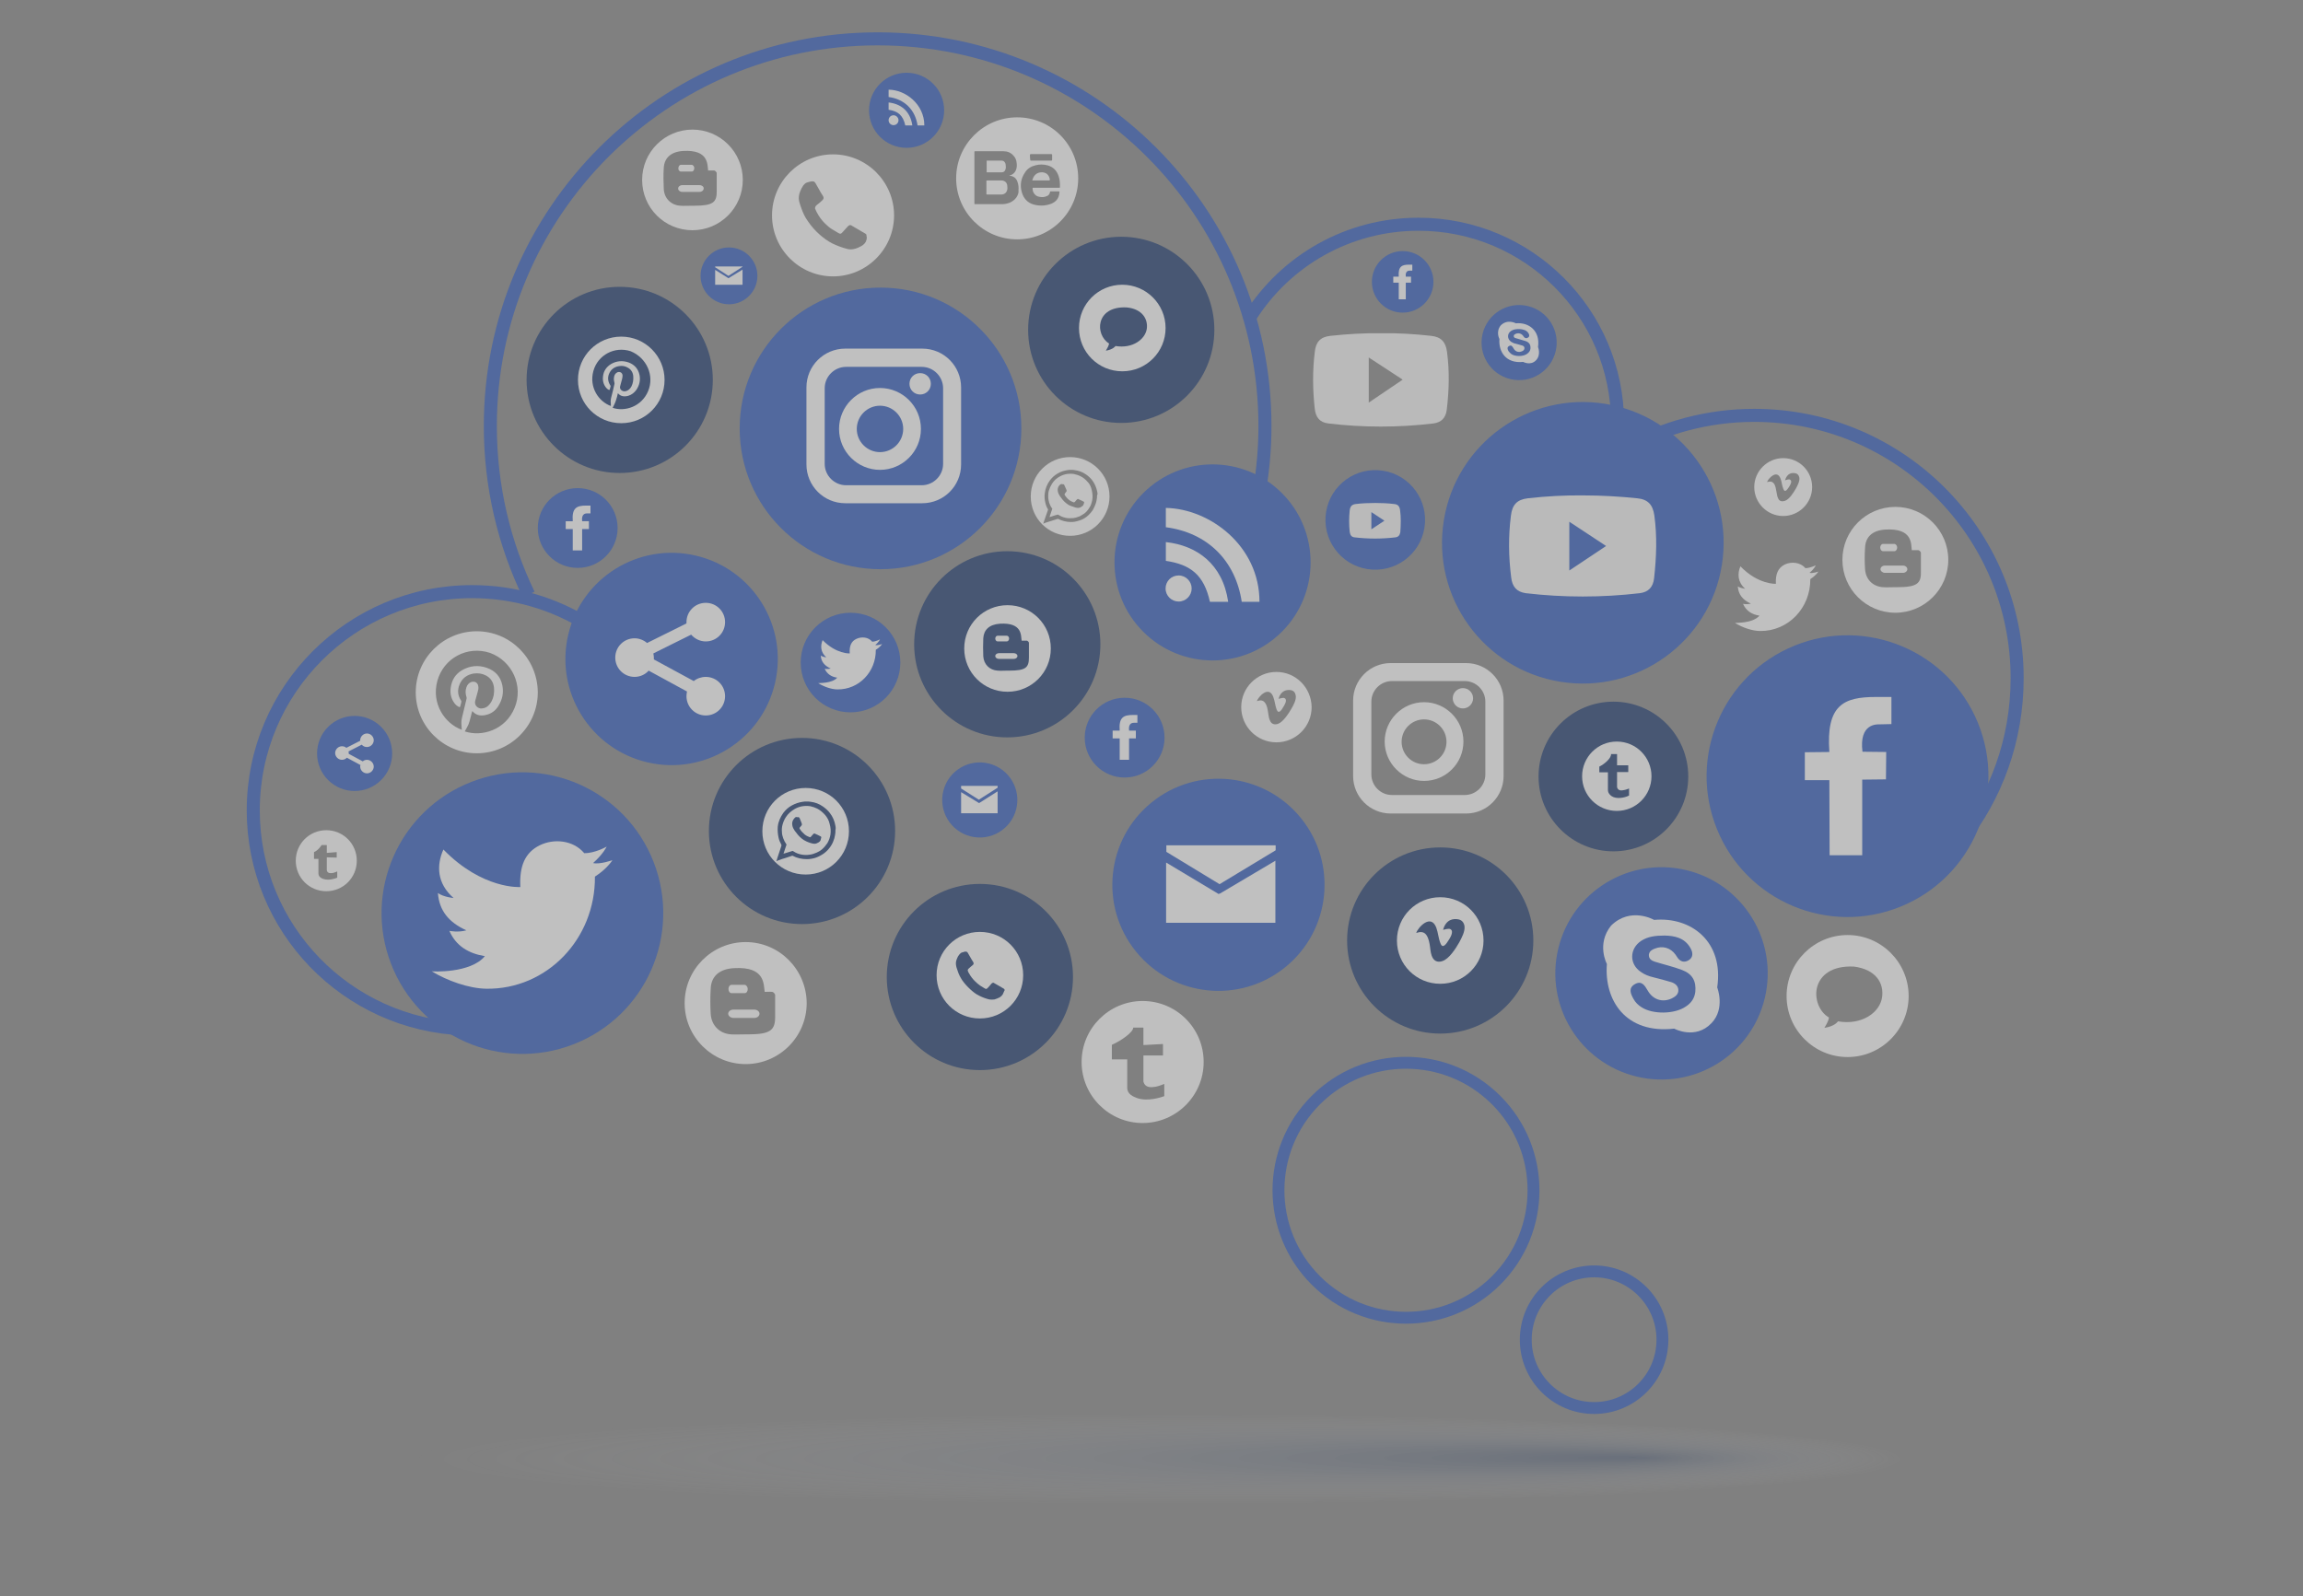 <?xml version="1.0" encoding="utf-8"?>
<!-- Generator: Adobe Illustrator 23.0.0, SVG Export Plug-In . SVG Version: 6.00 Build 0)  -->
<svg version="1.1" id="a90b5256-b423-42d1-825d-5fdc0dc55c5f"
	 xmlns="http://www.w3.org/2000/svg" xmlns:xlink="http://www.w3.org/1999/xlink" x="0px" y="0px" viewBox="0 0 883 612.1"
	 style="enable-background:new 0 0 883 612.1;" xml:space="preserve">
<rect x="0" y="0" width="883" height="612.1" fill="#808080" stroke="none"/>
<style type="text/css">
	.st0{opacity:0.5;}
	.st1{fill:#2352BB;}
	.st2{fill:#FFFFFF;}
	.st3{fill:#F3F4F4;}
	.st4{fill:#FEFEFE;}
	.st5{fill:#FDFEFE;}
	.st6{fill:#0F2E66;}
	.st7{fill-rule:evenodd;clip-rule:evenodd;fill:#FFFFFF;}
	.st8{fill:none;stroke:#2352BB;stroke-width:5;stroke-miterlimit:10;}
	.st9{fill:none;stroke:#2352BB;stroke-width:4.553;stroke-linecap:round;stroke-linejoin:round;stroke-miterlimit:10;}
	.st10{opacity:0.5;fill:url(#SVGID_1_);}
</style>
<g class="st0">
	<g>
		
			<ellipse transform="matrix(0.932 -0.362 0.362 0.932 -113.133 96.092)" class="st1" cx="200.2" cy="350.4" rx="54" ry="54"/>
		<path class="st2" d="M185.9,366.7c-6.2-1-11.1-3.9-13.6-9.7c0,0,3.3,0.7,6.5-0.2c-6.8-3.1-10.4-7.6-10.9-14.3c2.3,1.6,6,1.9,6,1.9
			c-6.4-5.6-6.6-12.5-3.9-18.6c15,15.4,29.5,14.4,29.5,14.4c-0.4-8.1,1.8-13.2,7.4-16c5.5-2.7,12.9-2,17.1,3c4,0.1,8.6-2.5,8.6-2.5
			s-1.2,2.7-5.2,6.3c2.6,0.6,7.4-1.1,7.4-1.1s-2,3.3-6.7,6.3c0.2,24-18.5,43.3-41.6,43c-6.8-0.1-15.1-3.1-21-6.7
			C165.6,372.6,180.4,373.4,185.9,366.7z"/>
	</g>
	<g>
		<path class="st2" d="M674.6,236.1c-2.9-0.4-5.1-1.8-6.3-4.5c0,0,1.5,0.3,3-0.1c-3.1-1.4-4.8-3.5-5-6.6c1.1,0.7,2.8,0.9,2.8,0.9
			c-2.9-2.6-3-5.8-1.8-8.6c6.9,7.1,13.6,6.7,13.6,6.7c-0.2-3.7,0.8-6.1,3.4-7.4c2.5-1.2,6-0.9,7.9,1.4c1.8,0,4-1.1,4-1.1
			s-0.5,1.3-2.4,2.9c1.2,0.3,3.4-0.5,3.4-0.5s-0.9,1.5-3.1,2.9c0.1,11.1-8.5,20-19.2,19.9c-3.1,0-7-1.4-9.7-3.1
			C665.2,238.8,672,239.2,674.6,236.1z"/>
	</g>
	<g>
		<circle class="st1" cx="337.6" cy="164.3" r="54"/>
		<g>
			<path class="st2" d="M368.5,178.1c0,8.3-6.7,14.9-14.9,14.9h-29.5c-8.3,0-14.9-6.7-14.9-14.9v-29.5c0-8.3,6.7-14.9,14.9-14.9
				h29.5c8.3,0,14.9,6.7,14.9,14.9V178.1z M361.6,148.9c0-4.5-3.7-8.2-8.2-8.2h-29c-4.5,0-8.2,3.7-8.2,8.2v29c0,4.5,3.7,8.2,8.2,8.2
				h29c4.5,0,8.2-3.7,8.2-8.2V148.9z"/>
			<path class="st2" d="M356.9,147.2c0,2.3-1.8,4.1-4.1,4.1s-4.1-1.8-4.1-4.1c0-2.3,1.8-4.1,4.1-4.1S356.9,144.9,356.9,147.2z"/>
			<path class="st2" d="M337.4,180.2c-8.6,0-15.7-7-15.7-15.7c0-8.6,7-15.7,15.7-15.7c8.6,0,15.7,7,15.7,15.7
				C353.1,173.2,346,180.2,337.4,180.2z M337.4,155.6c-4.9,0-8.9,4-8.9,8.9c0,4.9,4,8.9,8.9,8.9c4.9,0,8.9-4,8.9-8.9
				C346.3,159.6,342.3,155.6,337.4,155.6z"/>
		</g>
	</g>
	<g>
		<g>
			<path class="st2" d="M576.5,297.6c0,7.9-6.4,14.4-14.4,14.4h-28.9c-7.9,0-14.4-6.4-14.4-14.4v-28.9c0-7.9,6.4-14.4,14.4-14.4
				h28.9c7.9,0,14.4,6.4,14.4,14.4V297.6z M569.5,269.1c0-4.3-3.5-7.9-7.9-7.9h-27.9c-4.3,0-7.9,3.5-7.9,7.9v27.9
				c0,4.3,3.5,7.9,7.9,7.9h27.9c4.3,0,7.9-3.5,7.9-7.9V269.1z"/>
			<path class="st2" d="M564.8,267.8c0,2.2-1.8,3.9-3.9,3.9c-2.2,0-3.9-1.8-3.9-3.9c0-2.2,1.8-3.9,3.9-3.9
				C563,263.9,564.8,265.6,564.8,267.8z"/>
			<path class="st2" d="M546,299.5c-8.3,0-15.1-6.8-15.1-15.1c0-8.3,6.8-15.1,15.1-15.1c8.3,0,15.1,6.8,15.1,15.1
				C561.1,292.8,554.3,299.5,546,299.5z M546,275.9c-4.7,0-8.6,3.8-8.6,8.6c0,4.7,3.8,8.6,8.6,8.6c4.7,0,8.6-3.8,8.6-8.6
				C554.6,279.7,550.7,275.9,546,275.9z"/>
		</g>
	</g>
	<g>
		
			<ellipse transform="matrix(0.159 -0.987 0.987 0.159 305.199 774.028)" class="st1" cx="606.8" cy="207.9" rx="54" ry="54"/>
		<path class="st3" d="M634.3,197.7c-0.6-4.2-2.5-6.2-6.6-6.6c-6.8-0.7-13.6-1.1-20.5-1.1c-7.1-0.1-14.3,0.3-21.4,1.1
			c-4.2,0.5-6,2.5-6.5,6.7c-1,7.9-0.9,15.7,0.1,23.6c0.4,3.6,2.1,5.6,5.6,6.1c14.5,1.7,29.1,1.7,43.7,0c3.3-0.4,5.1-2.3,5.5-5.7
			C635.1,213.7,635.4,205.7,634.3,197.7z M601.7,218.8l0-18.7l14.1,9.3L601.7,218.8z"/>
	</g>
	<g>
		<path class="st3" d="M554.8,134.9c-0.5-3.8-2.3-5.7-6.1-6.1c-6.3-0.7-12.6-1.1-18.9-1c-6.6-0.1-13.2,0.3-19.7,1
			c-3.8,0.4-5.6,2.3-6,6.2c-0.9,7.3-0.8,14.5,0,21.8c0.4,3.3,1.9,5.2,5.2,5.6c13.4,1.6,26.8,1.6,40.3,0c3-0.4,4.7-2.1,5.1-5.2
			C555.6,149.7,555.8,142.4,554.8,134.9z M524.8,154.4l0-17.3l13,8.5L524.8,154.4z"/>
	</g>
	<g>
		
			<ellipse transform="matrix(0.927 -0.376 0.376 0.927 -60.06 287.763)" class="st1" cx="708.1" cy="297.9" rx="54" ry="54"/>
		<path class="st2" d="M701.4,299.2l-9.4,0l0-10.7l9.4-0.1c-1.3-18,5.4-21.1,17.8-21.1l6,0v10.4l-4.5,0.1c-0.9,0-8-0.5-6.6,10.5
			l9.1,0.1l-0.1,10.5L714,299l0,29h-12.5L701.4,299.2z"/>
	</g>
	<g>
		<g>
			
				<ellipse transform="matrix(0.707 -0.707 0.707 0.707 -16.348 391.952)" class="st1" cx="465" cy="215.7" rx="37.6" ry="37.6"/>
		</g>
		<g>
			<path class="st4" d="M482.9,230.8h-6.8c-2.4-15.8-13.1-26.5-29.1-28.6v-7.4C463.8,195.1,482.9,209.3,482.9,230.8z"/>
			<path class="st5" d="M463.9,230.8c-2.3-10.4-7.5-14.3-16.9-15.7v-7.2c11.9,1.3,21.8,8.4,23.9,22.9H463.9z"/>
			<path class="st5" d="M456.9,225.7c0,2.7-2.2,5-5,5c-2.7,0-5-2.2-5-5s2.2-5,5-5C454.7,220.7,456.9,223,456.9,225.7z"/>
		</g>
	</g>
	<g>
		<g>
			<g>
				
					<ellipse transform="matrix(0.776 -0.63 0.63 0.776 -109.23 370.58)" class="st1" cx="467.4" cy="339.2" rx="40.7" ry="40.7"/>
			</g>
		</g>
		<g>
			<g>
				<polygon class="st2" points="489.1,326.1 489.1,324.2 447.2,324.2 447.2,326.7 467.6,339.1 				"/>
				<path class="st2" d="M467.9,342.6c-0.3,0.2-0.5,0.2-0.8,0.2c-0.3,0,0-0.1-0.3-0.2l-19.7-11.8v23.1h41.9v-23.8L467.9,342.6z"/>
			</g>
		</g>
	</g>
	<g>
		<g>
			<g>
				
					<ellipse transform="matrix(0.232 -0.973 0.973 0.232 125.85 906.452)" class="st1" cx="637" cy="373.5" rx="40.7" ry="40.7"/>
			</g>
		</g>
		<path class="st5" d="M658.4,378.7c2.6-17.5-9.9-27.2-24.2-25.9c0,0-9-5.2-16.5,2.2c-5.7,7.1-1.6,14.7-1.6,14.7
			c-1.1,13.9,7.2,26.9,25.8,24.8c0,0,8.1,4.4,14.3-2.1C661.6,386.8,658.4,378.7,658.4,378.7z M650,380.4c-0.3,2.5-1.6,4.3-3.6,5.6
			c-4.3,3-12.7,3.1-17,0.3c-1.3-0.8-2.4-1.9-3.1-3.2c-1.1-2-2.1-4.2,0.6-5.7c2.5-1.4,3.7,0.5,4.8,2.4c2,3.6,5.7,4.8,9.3,3.1
			c1.4-0.7,2.6-1.6,2.5-3.3c-0.1-1.5-1.2-2.4-2.6-2.9c-2.3-0.7-4.6-1.3-7-1.9c-1.7-0.4-3.3-1-4.7-2c-4.6-3-4.5-9,0.1-12
			c2.5-1.6,5.3-2,9-2c3.5,0.1,7.6,0.7,9.9,4.9c0.9,1.6,1.1,3.5-0.8,4.6c-1.7,1-3.3,0.5-4.4-1.3c-0.2-0.3-0.4-0.6-0.6-0.9
			c-1.9-2.6-4.9-3.5-7.9-2.3c-1.1,0.4-2.1,1-2.3,2.3c-0.1,1.6,1,2.3,2.2,2.7c3.5,1.1,7.1,1.9,10.5,3.2
			C648.9,373.5,650.4,376.3,650,380.4z"/>
	</g>
	<g>
		<g>
			<g>
				<g>
					
						<ellipse transform="matrix(0.228 -0.974 0.974 0.228 -47.291 445.723)" class="st1" cx="257.3" cy="252.7" rx="40.7" ry="40.7"/>
				</g>
			</g>
		</g>
		<path class="st2" d="M270.6,259.6c-1.7,0-3.4,0.6-4.6,1.6l-15.3-8.3c0-0.2,0-0.5,0-0.7c0-0.5-0.1-1.1-0.2-1.6l14.5-7.2
			c1.4,1.6,3.4,2.6,5.6,2.6c4.1,0,7.4-3.3,7.4-7.4c0-4.1-3.3-7.4-7.4-7.4c-4.1,0-7.4,3.3-7.4,7.4c0,0.2,0,0.3,0,0.5l-15.1,7.5
			c-1.3-1.1-3-1.8-4.8-1.8c-4.1,0-7.4,3.3-7.4,7.4c0,4.1,3.3,7.4,7.4,7.4c2.1,0,4.1-0.9,5.4-2.4l14.7,8c-0.1,0.6-0.2,1.2-0.2,1.8
			c0,4.1,3.3,7.4,7.4,7.4c4.1,0,7.4-3.3,7.4-7.4C278,262.9,274.7,259.6,270.6,259.6z"/>
	</g>
	<g>
		<circle class="st1" cx="326.1" cy="254.1" r="19.1"/>
		<path class="st2" d="M321,259.9c-2.2-0.3-3.9-1.4-4.8-3.4c0,0,1.2,0.2,2.3-0.1c-2.4-1.1-3.7-2.7-3.8-5c0.8,0.6,2.1,0.7,2.1,0.7
			c-2.2-2-2.3-4.4-1.4-6.6c5.3,5.4,10.4,5.1,10.4,5.1c-0.2-2.9,0.6-4.7,2.6-5.6c1.9-0.9,4.6-0.7,6,1.1c1.4,0,3-0.9,3-0.9
			s-0.4,1-1.8,2.2c0.9,0.2,2.6-0.4,2.6-0.4s-0.7,1.2-2.4,2.2c0.1,8.5-6.5,15.3-14.7,15.2c-2.4,0-5.3-1.1-7.4-2.4
			C313.8,261.9,319,262.2,321,259.9z"/>
	</g>
	<g>
		
			<ellipse transform="matrix(0.16 -0.987 0.987 0.16 246.35 687.768)" class="st1" cx="527.1" cy="199.2" rx="19.1" ry="19.1"/>
		<path class="st3" d="M536.8,195.6c-0.2-1.5-0.9-2.2-2.3-2.3c-2.4-0.3-4.8-0.4-7.2-0.4c-2.5,0-5,0.1-7.5,0.4
			c-1.5,0.2-2.1,0.9-2.3,2.4c-0.3,2.8-0.3,5.6,0,8.3c0.2,1.3,0.7,2,2,2.1c5.1,0.6,10.3,0.6,15.4,0c1.2-0.1,1.8-0.8,2-2
			C537.1,201.2,537.2,198.4,536.8,195.6z M525.8,203v-6.6l5,3.3L525.8,203z"/>
	</g>
	<g>
		<circle class="st1" cx="431.2" cy="282.9" r="15.3"/>
		<path class="st2" d="M429.3,283.2l-2.7,0l0-3l2.7,0c-0.4-5.1,1.5-6,5.1-6l1.7,0v3l-1.3,0c-0.3,0-2.3-0.1-1.9,3l2.6,0l0,3l-2.6,0
			l0,8.2h-3.6L429.3,283.2z"/>
	</g>
	<g>
		<circle class="st1" cx="537.8" cy="108.1" r="11.8"/>
		<path class="st2" d="M536.3,108.4l-2.1,0l0-2.3l2.1,0c-0.3-3.9,1.2-4.6,3.9-4.6l1.3,0v2.3l-1,0c-0.2,0-1.8-0.1-1.5,2.3l2,0l0,2.3
			l-2,0l0,6.4h-2.7L536.3,108.4z"/>
	</g>
	<g>
		<circle class="st1" cx="221.5" cy="202.5" r="15.3"/>
		<path class="st2" d="M219.6,202.9l-2.7,0l0-3l2.7,0c-0.4-5.1,1.5-6,5.1-6l1.7,0v3l-1.3,0c-0.3,0-2.3-0.1-1.9,3l2.6,0l0,3l-2.6,0
			l0,8.2h-3.6L219.6,202.9z"/>
	</g>
	<g>
		<g>
			<circle class="st1" cx="347.6" cy="42.3" r="14.4"/>
		</g>
		<g>
			<path class="st4" d="M354.4,48.1h-2.6c-0.9-6-5-10.1-11.1-10.9v-2.8C347.1,34.4,354.4,39.9,354.4,48.1z"/>
			<path class="st5" d="M347.1,48.1c-0.9-4-2.9-5.5-6.4-6v-2.8c4.6,0.5,8.3,3.2,9.1,8.8H347.1z"/>
			<path class="st5" d="M344.5,46.1c0,1-0.8,1.9-1.9,1.9c-1,0-1.9-0.8-1.9-1.9c0-1,0.8-1.9,1.9-1.9
				C343.6,44.2,344.5,45.1,344.5,46.1z"/>
		</g>
	</g>
	<g>
		<g>
			<g>
				
					<ellipse transform="matrix(0.247 -0.969 0.969 0.247 -14.402 594.978)" class="st1" cx="375.6" cy="306.8" rx="14.4" ry="14.4"/>
			</g>
		</g>
		<g>
			<g>
				<polygon class="st2" points="382.5,302.1 382.5,301.4 368.5,301.4 368.5,302.4 375.3,306.7 				"/>
				<path class="st2" d="M375.4,308C375.3,308,375.5,308.1,375.4,308C375.2,308.1,375.5,308,375.4,308l-6.9-4.2v8.1h14v-8.4
					L375.4,308z"/>
			</g>
		</g>
	</g>
	<g>
		<g>
			<g>
				<path class="st1" d="M290.4,105.8c0,6-4.9,10.9-10.9,10.9c-6,0-10.9-4.9-10.9-10.9c0-6,4.9-10.9,10.9-10.9
					C285.5,94.9,290.4,99.8,290.4,105.8z"/>
			</g>
		</g>
		<g>
			<g>
				<polygon class="st2" points="284.7,102.3 284.7,102.2 274.2,102.2 274.2,102.5 279.3,105.8 				"/>
				<path class="st2" d="M279.3,106.7C279.3,106.8,279.4,106.8,279.3,106.7C279.2,106.8,279.4,106.8,279.3,106.7l-5.1-3.2v5.7h10.5
					v-5.8L279.3,106.7z"/>
			</g>
		</g>
	</g>
	<g>
		<g>
			<g>
				
					<ellipse transform="matrix(0.231 -0.973 0.973 0.231 320.21 667.534)" class="st1" cx="582.2" cy="131.3" rx="14.4" ry="14.4"/>
			</g>
		</g>
		<path class="st5" d="M589.7,133.1c0.9-6.2-3.5-9.6-8.5-9.1c0,0-3.2-1.8-5.8,0.8c-2,2.5-0.5,5.2-0.5,5.2c-0.4,4.9,2.5,9.5,9.1,8.8
			c0,0,2.9,1.6,5-0.7C590.9,136,589.7,133.1,589.7,133.1z M586.8,133.7c-0.1,0.9-0.6,1.5-1.3,2c-1.5,1.1-4.5,1.1-6,0.1
			c-0.4-0.3-0.8-0.7-1.1-1.1c-0.4-0.7-0.7-1.5,0.2-2c0.9-0.5,1.3,0.2,1.7,0.9c0.7,1.3,2,1.7,3.3,1.1c0.5-0.2,0.9-0.6,0.9-1.2
			c0-0.5-0.4-0.9-0.9-1c-0.8-0.2-1.6-0.5-2.5-0.7c-0.6-0.1-1.2-0.4-1.7-0.7c-1.6-1.1-1.6-3.2,0-4.2c0.9-0.6,1.9-0.7,3.2-0.7
			c1.2,0.1,2.7,0.3,3.5,1.7c0.3,0.6,0.4,1.2-0.3,1.6c-0.6,0.4-1.2,0.2-1.6-0.4c-0.1-0.1-0.1-0.2-0.2-0.3c-0.7-0.9-1.7-1.2-2.8-0.8
			c-0.4,0.2-0.8,0.4-0.8,0.8c-0.1,0.6,0.4,0.8,0.8,0.9c1.2,0.4,2.5,0.7,3.7,1.1C586.4,131.3,586.9,132.3,586.8,133.7z"/>
	</g>
	<g>
		<g>
			<g>
				<g>
					
						<ellipse transform="matrix(0.707 -0.707 0.707 0.707 -164.507 180.793)" class="st1" cx="136" cy="289" rx="14.4" ry="14.4"/>
				</g>
			</g>
		</g>
		<path class="st2" d="M140.7,291.4c-0.6,0-1.2,0.2-1.6,0.6l-5.4-2.9c0-0.1,0-0.2,0-0.3c0-0.2,0-0.4-0.1-0.6l5.1-2.6
			c0.5,0.6,1.2,0.9,2,0.9c1.4,0,2.6-1.2,2.6-2.6c0-1.4-1.2-2.6-2.6-2.6c-1.4,0-2.6,1.2-2.6,2.6c0,0.1,0,0.1,0,0.2l-5.3,2.7
			c-0.5-0.4-1-0.6-1.7-0.6c-1.4,0-2.6,1.2-2.6,2.6s1.2,2.6,2.6,2.6c0.8,0,1.4-0.3,1.9-0.8l5.2,2.8c-0.1,0.2-0.1,0.4-0.1,0.6
			c0,1.4,1.2,2.6,2.6,2.6c1.4,0,2.6-1.2,2.6-2.6C143.3,292.6,142.1,291.4,140.7,291.4z"/>
	</g>
	<g>
		<circle class="st6" cx="375.7" cy="374.7" r="35.7"/>
		<path class="st7" d="M375.7,357.4c-9.2,0-16.6,7.4-16.6,16.6c0,9.2,7.4,16.6,16.6,16.6c9.2,0,16.6-7.4,16.6-16.6
			C392.3,364.8,384.9,357.4,375.7,357.4z M384.5,381.3c-0.3,0.5-0.7,0.9-1.2,1.2c-0.6,0.3-1.3,0.6-2,0.8c-0.7,0.1-1.3,0.1-2,0
			c-1.3-0.3-2.6-0.8-3.8-1.4c-1.3-0.6-2.4-1.5-3.4-2.4c-1.2-1.1-2.3-2.3-3.2-3.6c-0.7-1.1-1.3-2.2-1.7-3.5c-0.2-0.7-0.5-1.3-0.6-2
			c-0.2-0.9-0.1-1.8,0.3-2.7c0.2-0.6,0.5-1.1,0.9-1.6c0.3-0.3,0.6-0.7,1-0.8c0.5-0.1,1-0.3,1.4-0.4c0,0,0,0,0,0.1
			c0.4-0.1,0.7,0.1,0.9,0.5c0.5,0.9,1,1.8,1.5,2.6c0.2,0.3,0.3,0.5,0.5,0.8c0.3,0.5,0.3,0.8-0.1,1.2c-0.5,0.4-1,0.8-1.4,1.2
			c-0.2,0.2-0.4,0.3-0.5,0.6c-0.1,0.1-0.1,0.4,0,0.5c0.1,0.4,0.3,0.7,0.5,1c0.6,1.1,1.3,2,2.2,2.9c0.6,0.6,1.3,1.2,2,1.7
			c0.6,0.4,1.2,0.7,1.8,1.1c0.5,0.3,0.7,0.2,1.1-0.2c0.5-0.5,0.9-1,1.4-1.6c0.1-0.1,0.2-0.2,0.2-0.2c0.3-0.2,0.5-0.3,0.8-0.1
			c0.7,0.4,1.4,0.8,2.1,1.2c0.6,0.3,1.1,0.7,1.7,1c0.2,0.1,0.3,0.3,0.3,0.6C385,380,384.8,380.7,384.5,381.3z"/>
	</g>
	<g>
		<circle class="st6" cx="307.5" cy="318.7" r="35.7"/>
		<g>
			<path class="st2" d="M316.4,312.6c-0.9-1-1.9-1.9-3.1-2.5c-0.8-0.4-1.7-0.7-2.6-0.9c-2.1-0.3-4.1,0-5.9,1
				c-1.4,0.8-2.6,1.8-3.5,3.2c-0.6,0.9-1,1.9-1.3,3c-0.2,0.8-0.3,1.7-0.2,2.6c0,0.9,0.2,1.7,0.5,2.5c0.3,0.8,0.7,1.6,1.2,2.3
				c0.1,0.1,0.1,0.2,0,0.3c-0.3,0.9-0.6,1.8-0.9,2.7c-0.1,0.2-0.1,0.4-0.2,0.6c0.2-0.1,0.3-0.1,0.4-0.1c1-0.3,1.9-0.6,2.9-0.9
				c0.2-0.1,0.4,0,0.5,0.1c0.9,0.6,1.9,1,2.9,1.2c1,0.2,2.1,0.3,3.2,0.1c1-0.1,1.9-0.4,2.8-0.8c0.7-0.3,1.4-0.7,2-1.2
				c0.8-0.7,1.5-1.5,2.1-2.4c0.6-1,1-2.1,1.2-3.3c0.2-1.4,0.1-2.7-0.3-4.1C317.8,314.6,317.2,313.6,316.4,312.6z M314.6,322.3
				c-0.2,0.4-0.5,0.6-0.8,0.8c-0.5,0.3-1,0.5-1.5,0.5c-0.4,0-0.8-0.1-1.2-0.2c-0.7-0.2-1.3-0.4-1.9-0.7c-0.7-0.3-1.3-0.7-1.8-1.1
				c-1.1-0.9-1.9-1.9-2.7-3c-0.4-0.6-0.8-1.3-0.9-2c-0.2-1,0-1.9,0.7-2.7c0.1-0.1,0.3-0.3,0.4-0.4c0.2-0.2,0.5-0.2,0.8-0.1
				c0.1,0,0.1,0,0.2,0c0.4-0.1,0.5,0.1,0.7,0.4c0.3,0.7,0.5,1.3,0.8,2c0.1,0.3,0.1,0.5-0.1,0.8c-0.2,0.2-0.4,0.5-0.6,0.7
				c-0.2,0.2-0.2,0.3-0.1,0.5c0.5,0.9,1.2,1.6,2,2.3c0.5,0.4,1.1,0.7,1.7,0.9c0.3,0.2,0.5,0.1,0.7-0.2c0.3-0.3,0.5-0.6,0.8-0.9
				c0.2-0.2,0.3-0.3,0.6-0.2c0.8,0.3,1.5,0.7,2.3,1.1c0.1,0.1,0.2,0.2,0.2,0.3C314.8,321.6,314.7,322,314.6,322.3z"/>
			<path class="st2" d="M308.9,302.2c-9.2,0-16.6,7.4-16.6,16.6c0,9.2,7.4,16.6,16.6,16.6c9.2,0,16.6-7.4,16.6-16.6
				C325.5,309.6,318.1,302.2,308.9,302.2z M320.3,319.1c0,0.1,0,0.1,0,0.2c-0.1,0.7-0.2,1.5-0.4,2.2c-0.3,1-0.7,2-1.3,2.9
				c-0.7,1.1-1.6,2.1-2.7,2.9c-1,0.7-2.1,1.3-3.3,1.7c-1,0.3-2.1,0.5-3.2,0.5c-2,0-3.8-0.4-5.5-1.3c-0.1,0-0.2-0.1-0.2,0
				c-0.9,0.3-1.8,0.6-2.7,0.9c-0.7,0.2-1.4,0.4-2.1,0.7c-0.4,0.1-0.8,0.3-1.1,0.4c0,0,0,0-0.1-0.1c0-0.1,0.1-0.2,0.1-0.2
				c0.1-0.3,0.2-0.7,0.3-1c0.5-1.5,1-3,1.5-4.5c0-0.1,0-0.3,0-0.4c-0.5-0.9-0.9-1.8-1.1-2.8c-0.3-1.4-0.4-2.7-0.3-4.1
				c0.2-2,1-3.7,2.1-5.3c0.9-1.2,2-2.2,3.3-2.9c1.3-0.7,2.7-1.2,4.2-1.4c0.3,0,0.5-0.1,0.8-0.1c0.5,0,0.9,0,1.4,0
				c0.3,0,0.5,0.1,0.8,0.1c1.7,0.2,3.3,0.8,4.7,1.8c1,0.7,1.9,1.5,2.6,2.4c1.2,1.5,1.9,3.2,2.2,5c0.1,0.4,0.1,0.7,0.1,1.1
				C320.3,318.2,320.3,318.7,320.3,319.1z"/>
		</g>
	</g>
	<g>
		<circle class="st6" cx="552.2" cy="360.7" r="35.7"/>
		<path class="st2" d="M552.2,344.1c-9.2,0-16.6,7.4-16.6,16.6s7.4,16.6,16.6,16.6c9.2,0,16.6-7.4,16.6-16.6
			S561.4,344.1,552.2,344.1z M559.5,361.4c-1.3,2.3-3.9,6.4-6.5,7.2c-1.4,0.5-2.8,0.2-3.6-1.1c-0.8-1.3-0.9-2.8-1.1-4.3
			c-0.2-1.5-0.5-3.3-1.4-4.6c-1-1.4-2.4-1.3-3.9-0.8c0.6-2,5.6-7.6,7.7-2c0.7,1.9,0.8,4.1,1.6,6c0.9,2.4,2.4-0.1,3.1-1.2
			c0.6-0.9,2.1-3.3,0.8-4.2c-0.8-0.5-2.1,0.1-2.9,0.2c1.1-4,3.9-4.4,5.9-4c1.3,0.3,2,1.1,2.3,2.5
			C561.8,357.2,560.4,359.7,559.5,361.4z"/>
	</g>
	<g>
		<circle class="st6" cx="429.9" cy="126.5" r="35.7"/>
		<path class="st2" d="M430.3,109.2c-9.2,0-16.6,7.4-16.6,16.6s7.4,16.6,16.6,16.6c9.2,0,16.6-7.4,16.6-16.6
			S439.4,109.2,430.3,109.2z M439.7,126.1c-0.6,4-5.4,7.7-12,6.6c0,0-0.8,1.3-3.7,1.8c1.4-2.3,1.2-2.8,1.2-2.8
			c-2.7-1.6-4-5.3-3.2-8.2c0.8-3.2,3.9-5.9,10-5.6C438,118.5,440.2,122.4,439.7,126.1z"/>
	</g>
	<g>
		<circle class="st6" cx="386.2" cy="247.1" r="35.7"/>
		<g>
			<path class="st2" d="M388.7,250.5l-5.7,0c-0.8,0-1.4,0.5-1.4,1.1c0,0.6,0.6,1.1,1.4,1.1l5.7,0c0.8,0,1.4-0.5,1.4-1.1
				C390.1,251,389.5,250.5,388.7,250.5z"/>
			<path class="st2" d="M382.5,246l3.5,0c0.5,0,0.9-0.5,0.9-1.1c0-0.6-0.4-1.1-0.9-1.1l-3.5,0c-0.5,0-0.9,0.5-0.9,1.1
				C381.6,245.5,382,246,382.5,246z"/>
			<path class="st2" d="M386.3,232.1c-9.2,0-16.6,7.4-16.6,16.6c0,9.2,7.4,16.6,16.6,16.6c9.2,0,16.6-7.4,16.6-16.6
				C402.9,239.5,395.5,232.1,386.3,232.1z M386.9,257.2c-0.3,0-0.6,0-0.8,0c-1.2,0-2.4,0.1-3.6,0c-3.1-0.2-5.3-2.4-5.5-5.5
				c-0.1-2.3-0.1-4.6,0-6.9c0.2-3.2,2.2-5.3,6.4-5.6c8.6-0.5,8,4.5,8.3,6.5c0.7,0,1.4,0,2,0c0.2,0,0.9,0.5,0.8,1l0,5.5
				C394.5,256.1,393.2,257.2,386.9,257.2z"/>
		</g>
	</g>
	<g>
		<circle class="st6" cx="237.6" cy="145.7" r="35.7"/>
		<path class="st2" d="M238.2,129.1c-9.2,0-16.6,7.4-16.6,16.6c0,9.2,7.4,16.6,16.6,16.6c9.2,0,16.6-7.4,16.6-16.6
			C254.8,136.6,247.4,129.1,238.2,129.1z M248.5,150c-2.5,6-9,8-13.6,6.4c0.2-0.4,0.4-0.8,0.6-1.2c0.5-1,0.8-2,1.1-3.1
			c0.1-0.4,0.2-0.8,0.3-1.3c1.1,1.3,2.5,1.4,4,1c1.3-0.4,2.3-1.2,3.1-2.3c1.2-1.8,1.6-3.7,1.2-5.7c-0.5-2.4-2-4-4.2-4.8
			c-2.3-0.8-4.6-0.6-6.7,0.6c-1.8,1.1-2.9,2.7-3.1,4.8c-0.2,1.6,0.2,3.1,1.2,4.3c0.3,0.4,0.6,0.6,1,0.8c0.2,0.1,0.3,0.1,0.4-0.2
			c0.1-0.4,0.2-0.8,0.3-1.1c0-0.1,0-0.3-0.1-0.4c-0.9-1.4-1.1-2.9-0.5-4.4c0.7-1.7,2-2.7,3.9-3c1.2-0.2,2.3,0,3.3,0.6
			c1.3,0.7,2,1.9,2.1,3.3c0.1,1.4-0.1,2.7-0.7,3.9c-0.5,0.9-1.1,1.5-2.1,1.8c-0.4,0.1-0.8,0.1-1.1,0c-0.9-0.3-1.4-1.1-1.1-2
			c0.2-0.9,0.5-1.7,0.7-2.6c0.1-0.4,0.2-0.9,0.2-1.4c-0.1-1.4-1.5-1.6-2.2-1.1c-0.7,0.4-1,1.1-1.1,1.9c-0.1,0.7,0,1.4,0.2,2.1
			c0,0.1,0,0.2,0,0.3c-0.4,1.8-0.8,3.6-1.3,5.4c-0.2,0.9-0.2,1.7-0.1,2.6c0,0.2,0,0.4,0,0.5c-4.7-1.7-8.4-7.2-6.7-13.4
			c1.7-6.2,8.2-9.6,14.3-7.6C247.9,137.2,251,144,248.5,150z"/>
	</g>
	<g>
		<circle class="st6" cx="618.6" cy="297.8" r="28.7"/>
		<path class="st5" d="M619.9,284.4c-7.4,0-13.3,6-13.3,13.3c0,7.4,6,13.3,13.3,13.3c7.4,0,13.3-6,13.3-13.3
			C633.2,290.4,627.3,284.4,619.9,284.4z M618.6,305.7c-0.8-0.3-2.1-1.3-2.1-2.7l0-6.8h-3.3V294c1.7-0.8,4.6-3.1,4.5-4.8h2.3
			c0,0,0,3.4,0,4.3l4.3,0l0,2.6l-4.3,0l0,5.8c0.4,1.5,1.8,1.3,2.7,1.1c0.7-0.1,1.9-0.6,1.9-0.6l0,2.7
			C624,305.5,620.9,306.6,618.6,305.7z"/>
	</g>
	<path class="st7" d="M319.4,59.2c-12.9,0-23.4,10.5-23.4,23.4s10.5,23.4,23.4,23.4c12.9,0,23.4-10.5,23.4-23.4
		S332.3,59.2,319.4,59.2z M331.9,92.8c-0.4,0.7-1,1.2-1.7,1.6c-0.9,0.5-1.8,0.9-2.8,1.1c-0.9,0.2-1.9,0.2-2.8-0.1
		c-1.9-0.5-3.7-1.2-5.4-2c-1.8-0.9-3.4-2.1-4.9-3.4c-1.7-1.5-3.2-3.2-4.5-5.1c-1.1-1.5-1.9-3.2-2.5-4.9c-0.3-0.9-0.7-1.9-0.9-2.8
		c-0.3-1.3-0.1-2.6,0.4-3.8c0.3-0.8,0.7-1.6,1.2-2.3c0.4-0.5,0.8-0.9,1.4-1.1c0.7-0.2,1.3-0.4,2-0.5c0,0,0,0.1,0,0.1
		c0.6-0.2,1,0.2,1.3,0.7c0.7,1.2,1.4,2.5,2.1,3.7c0.2,0.4,0.5,0.7,0.7,1.1c0.4,0.7,0.4,1.1-0.2,1.7c-0.6,0.6-1.3,1.2-2,1.7
		c-0.3,0.2-0.5,0.5-0.7,0.8c-0.1,0.2-0.1,0.5-0.1,0.7c0.2,0.5,0.5,1,0.7,1.5c0.8,1.5,1.8,2.9,3,4.1c0.9,0.9,1.8,1.7,2.8,2.3
		c0.8,0.5,1.7,1,2.5,1.5c0.7,0.4,1,0.3,1.5-0.3c0.7-0.7,1.3-1.5,2-2.2c0.1-0.1,0.2-0.2,0.3-0.3c0.4-0.3,0.8-0.4,1.2-0.1
		c1,0.6,1.9,1.1,2.9,1.7c0.8,0.5,1.6,0.9,2.4,1.4c0.3,0.2,0.5,0.4,0.4,0.8C332.5,91.1,332.3,92,331.9,92.8z"/>
	<g>
		<path class="st2" d="M417,184.8c-0.8-0.9-1.7-1.7-2.8-2.2c-0.8-0.4-1.6-0.6-2.4-0.8c-1.9-0.3-3.7,0-5.4,0.9
			c-1.3,0.7-2.3,1.6-3.1,2.9c-0.5,0.8-0.9,1.7-1.2,2.7c-0.2,0.8-0.2,1.5-0.2,2.3c0,0.8,0.2,1.5,0.4,2.3c0.3,0.8,0.6,1.5,1.1,2.1
			c0.1,0.1,0.1,0.2,0,0.3c-0.3,0.8-0.5,1.6-0.8,2.4c-0.1,0.2-0.1,0.4-0.2,0.6c0.2,0,0.3-0.1,0.4-0.1c0.9-0.3,1.8-0.6,2.6-0.8
			c0.2-0.1,0.3,0,0.5,0.1c0.8,0.5,1.7,0.9,2.7,1.1c0.9,0.2,1.9,0.2,2.9,0.1c0.9-0.1,1.7-0.4,2.5-0.7c0.6-0.3,1.2-0.7,1.8-1.1
			c0.8-0.6,1.4-1.4,1.9-2.2c0.6-0.9,0.9-1.9,1.1-3c0.2-1.2,0.1-2.5-0.2-3.7C418.3,186.6,417.8,185.6,417,184.8z M415.4,193.6
			c-0.1,0.3-0.4,0.5-0.7,0.7c-0.4,0.3-0.9,0.5-1.4,0.5c-0.4,0-0.7-0.1-1.1-0.2c-0.6-0.2-1.2-0.4-1.7-0.6c-0.6-0.2-1.2-0.6-1.7-1
			c-1-0.8-1.7-1.7-2.4-2.7c-0.4-0.6-0.7-1.2-0.8-1.8c-0.2-0.9,0-1.7,0.6-2.4c0.1-0.1,0.2-0.2,0.4-0.3c0.2-0.2,0.5-0.2,0.7-0.1
			c0.1,0,0.1,0,0.2,0c0.3,0,0.5,0.1,0.6,0.4c0.3,0.6,0.5,1.2,0.8,1.8c0.1,0.3,0.1,0.5-0.1,0.7c-0.2,0.2-0.3,0.4-0.5,0.7
			c-0.1,0.2-0.2,0.3-0.1,0.5c0.5,0.8,1.1,1.5,1.8,2c0.5,0.4,1,0.6,1.5,0.8c0.3,0.1,0.4,0.1,0.7-0.2c0.2-0.3,0.5-0.6,0.7-0.8
			c0.2-0.2,0.3-0.3,0.5-0.2c0.7,0.3,1.4,0.6,2.1,1c0.1,0.1,0.2,0.2,0.2,0.3C415.6,192.9,415.5,193.3,415.4,193.6z"/>
		<path class="st2" d="M410.3,175.3c-8.3,0-15.1,6.7-15.1,15.1s6.7,15.1,15.1,15.1c8.3,0,15.1-6.7,15.1-15.1
			S418.6,175.3,410.3,175.3z M420.6,190.7c0,0.1,0,0.1,0,0.2c-0.1,0.7-0.2,1.3-0.4,2c-0.3,0.9-0.7,1.8-1.2,2.7
			c-0.7,1-1.5,1.9-2.4,2.6c-0.9,0.7-1.9,1.2-3,1.5c-0.9,0.3-1.9,0.5-2.9,0.5c-1.8,0-3.4-0.4-5-1.2c-0.1,0-0.2,0-0.2,0
			c-0.8,0.3-1.7,0.5-2.5,0.8c-0.6,0.2-1.3,0.4-1.9,0.6c-0.3,0.1-0.7,0.2-1,0.4c0,0,0,0-0.1-0.1c0-0.1,0.1-0.1,0.1-0.2
			c0.1-0.3,0.2-0.6,0.3-0.9c0.5-1.3,0.9-2.7,1.4-4c0-0.1,0-0.2,0-0.3c-0.5-0.8-0.8-1.6-1-2.5c-0.3-1.2-0.4-2.5-0.2-3.7
			c0.2-1.8,0.9-3.4,1.9-4.8c0.8-1.1,1.8-2,3-2.7c1.2-0.7,2.4-1.1,3.8-1.3c0.2,0,0.5-0.1,0.7-0.1c0.4,0,0.9,0,1.3,0
			c0.2,0,0.5,0.1,0.7,0.1c1.6,0.2,3,0.7,4.3,1.6c0.9,0.6,1.7,1.3,2.4,2.2c1,1.3,1.7,2.9,2,4.5c0.1,0.3,0.1,0.7,0.1,1
			C420.6,189.9,420.6,190.3,420.6,190.7z"/>
	</g>
	<g>
		<path class="st7" d="M383.9,69.2c-0.9,0-1.7,0-2.6,0c-0.9,0-1.9,0-2.8,0c-0.3,0-0.3,0-0.3,0.3c0,1.6,0,3.2,0,4.8
			c0,0.3,0,0.3,0.3,0.3c1.7,0,3.4,0,5.1,0c0.2,0,0.4,0,0.6,0c0.9-0.1,1.6-0.6,1.9-1.5c0.2-0.6,0.2-1.2,0.1-1.9
			C386.1,70,385.2,69.2,383.9,69.2z"/>
		<path class="st7" d="M400.9,66.4c-0.8-0.4-1.6-0.4-2.5-0.2c-1.5,0.4-2.3,1.7-2.6,2.9c0,0.2,0.1,0.1,0.2,0.1c1.1,0,2.1,0,3.2,0
			c0,0,0.1,0,0.1,0c1,0,2,0,3,0c0.1,0,0.2,0,0.2-0.2c0-0.1,0-0.3,0-0.4C402.3,67.7,401.8,66.8,400.9,66.4z"/>
		<path class="st7" d="M378.5,66.1c1.8,0,3.7,0,5.5,0c0.8,0,1.3-0.4,1.5-1.1c0.2-0.6,0.2-1.2,0.1-1.7c0-0.3-0.1-0.6-0.2-0.8
			c-0.3-0.6-0.7-0.9-1.4-0.9c-0.9,0-1.8,0-2.7,0v0c-1,0-1.9,0-2.8,0c-0.2,0-0.3,0-0.2,0.2c0,1.4,0,2.7,0,4.1
			C378.2,66.1,378.3,66.1,378.5,66.1z"/>
		<path class="st7" d="M390,45c-12.9,0-23.4,10.5-23.4,23.4c0,12.9,10.5,23.4,23.4,23.4c12.9,0,23.4-10.5,23.4-23.4
			C413.4,55.4,402.9,45,390,45z M394.9,59.4c0-0.2,0.1-0.3,0.3-0.3c2.6,0,5.3,0,7.9,0c0.2,0,0.3,0.1,0.3,0.3c0,0.6,0,1.3,0,1.9
			c0,0.2-0.1,0.3-0.3,0.3c-1.3,0-2.6,0-3.9,0c-1.3,0-2.6,0-3.9,0c-0.2,0-0.3-0.1-0.3-0.3C394.9,60.7,394.9,60,394.9,59.4z M390.1,75
			c-0.6,1.3-1.6,2.1-2.9,2.7c-1,0.4-2,0.6-3,0.6c-3.4,0-6.9,0-10.3,0c-0.3,0-0.3,0-0.3-0.3c0-6.6,0-13.1,0-19.7c0-0.3,0-0.3,0.3-0.3
			c3.6,0,7.2,0,10.8,0c1.5,0,2.8,0.5,3.8,1.6c0.8,0.8,1.2,1.8,1.3,2.9c0.1,0.8,0.1,1.7-0.2,2.5c-0.4,1.2-1.3,2-2.5,2.3
			c0,0-0.1,0-0.1,0.1c1.6,0.1,2.6,0.9,3.1,2.3c0.4,1.1,0.5,2.2,0.4,3.3C390.6,73.6,390.4,74.4,390.1,75z M406.2,72c-1.7,0-3.4,0-5,0
			c-1.7,0-3.3,0-5,0c-0.3,0-0.3-0.1-0.3,0.3c0,0.9,0.3,1.7,1,2.4c0.5,0.5,1.1,0.7,1.7,0.8c1,0.2,1.9,0.1,2.8-0.3
			c0.7-0.3,1.1-0.8,1.2-1.6c0-0.2,0.1-0.2,0.3-0.2c1,0,2.1,0,3.1,0c0.2,0,0.3,0.1,0.2,0.3c-0.1,2.2-1.2,3.7-3.3,4.5
			c-0.8,0.3-1.7,0.5-2.6,0.6c-1.4,0.1-2.8,0-4.1-0.4c-2.3-0.7-3.7-2.3-4.4-4.6c-0.8-2.8-0.4-5.4,1.3-7.8c0.9-1.4,2.3-2.2,3.9-2.6
			c1.5-0.4,3.1-0.4,4.6,0c2.2,0.6,3.6,2,4.3,4.2c0.5,1.4,0.5,2.8,0.5,4.2C406.4,72,406.3,72,406.2,72z"/>
	</g>
	<path class="st2" d="M683.7,175.7c-6.1,0-11.1,5-11.1,11.1c0,6.1,5,11.1,11.1,11.1c6.1,0,11.1-5,11.1-11.1
		C694.8,180.7,689.9,175.7,683.7,175.7z M688.6,187.3c-0.9,1.6-2.6,4.3-4.3,4.8c-0.9,0.3-1.9,0.2-2.4-0.7c-0.5-0.8-0.6-1.9-0.8-2.9
		c-0.2-1-0.3-2.2-1-3.1c-0.7-0.9-1.6-0.8-2.6-0.5c0.4-1.3,3.8-5.1,5.2-1.3c0.5,1.3,0.5,2.7,1.1,4c0.6,1.6,1.6-0.1,2.1-0.8
		c0.4-0.6,1.4-2.2,0.5-2.8c-0.5-0.4-1.4,0.1-2,0.2c0.8-2.7,2.6-3,4-2.7c0.9,0.2,1.3,0.8,1.5,1.7
		C690.1,184.5,689.2,186.2,688.6,187.3z"/>
	<path class="st2" d="M489.4,257.7c-7.4,0-13.5,6-13.5,13.5c0,7.4,6,13.5,13.5,13.5c7.4,0,13.5-6,13.5-13.5
		C502.8,263.7,496.8,257.7,489.4,257.7z M495.2,271.7c-1.1,1.9-3.2,5.2-5.2,5.9c-1.1,0.4-2.3,0.2-2.9-0.9c-0.6-1-0.7-2.3-0.9-3.5
		c-0.2-1.3-0.4-2.7-1.2-3.7c-0.8-1.1-1.9-1-3.1-0.6c0.5-1.6,4.6-6.2,6.3-1.6c0.6,1.6,0.7,3.3,1.3,4.9c0.8,1.9,2-0.1,2.5-1
		c0.5-0.8,1.7-2.7,0.6-3.4c-0.6-0.4-1.7,0.1-2.4,0.2c0.9-3.2,3.2-3.6,4.8-3.3c1,0.2,1.6,0.9,1.8,2
		C497.1,268.3,496,270.3,495.2,271.7z"/>
	<path class="st2" d="M708.4,358.6c-12.9,0-23.4,10.5-23.4,23.4c0,12.9,10.5,23.4,23.4,23.4c12.9,0,23.4-10.5,23.4-23.4
		C731.8,369.1,721.3,358.6,708.4,358.6z M721.6,382.5c-0.8,5.7-7.6,10.8-16.9,9.2c0,0-1.1,1.9-5.2,2.5c2-3.3,1.7-4,1.7-4
		c-3.8-2.2-5.6-7.4-4.5-11.6c1.2-4.5,5.5-8.3,14.1-7.9C719.4,371.8,722.4,377.2,721.6,382.5z"/>
	<g>
		<path class="st2" d="M289.2,387.2l-8,0c-1.1,0-2,0.7-2,1.6c0,0.8,0.9,1.6,2,1.6l8,0c1.1,0,2-0.7,2-1.6
			C291.2,387.9,290.3,387.2,289.2,387.2z"/>
		<path class="st2" d="M280.5,380.9l5,0c0.7,0,1.2-0.7,1.2-1.6c0-0.8-0.6-1.6-1.2-1.6l-5,0c-0.7,0-1.2,0.7-1.2,1.6
			C279.3,380.2,279.8,380.9,280.5,380.9z"/>
		<path class="st2" d="M285.9,361.3c-12.9,0-23.4,10.5-23.4,23.4c0,12.9,10.5,23.4,23.4,23.4c12.9,0,23.4-10.5,23.4-23.4
			C309.2,371.8,298.8,361.3,285.9,361.3z M286.6,396.7c-0.4,0-0.8,0-1.2,0c-1.7,0-3.4,0.1-5.1,0c-4.4-0.3-7.5-3.4-7.8-7.8
			c-0.2-3.2-0.2-6.5,0-9.8c0.2-4.5,3.1-7.5,9-7.8c12.1-0.7,11.2,6.4,11.7,9.1c1,0,1.9-0.1,2.9,0c0.3,0,1.2,0.7,1.1,1.4l0,7.7
			C297.3,395.1,295.6,396.7,286.6,396.7z"/>
	</g>
	<g>
		<path class="st2" d="M268.2,71l-6.6,0c-0.9,0-1.6,0.6-1.6,1.3c0,0.7,0.7,1.3,1.6,1.3l6.6,0c0.9,0,1.6-0.6,1.6-1.3
			C269.9,71.6,269.1,71,268.2,71z"/>
		<path class="st2" d="M261.1,65.8l4.1,0c0.6,0,1-0.6,1-1.3c0-0.7-0.5-1.3-1-1.3l-4.1,0c-0.6,0-1,0.6-1,1.3
			C260,65.2,260.5,65.8,261.1,65.8z"/>
		<path class="st2" d="M265.5,49.7c-10.6,0-19.3,8.6-19.3,19.3s8.6,19.3,19.3,19.3c10.6,0,19.3-8.6,19.3-19.3S276.1,49.7,265.5,49.7
			z M266.1,78.9c-0.3,0-0.6,0-1,0c-1.4,0-2.8,0.1-4.2,0c-3.6-0.2-6.2-2.8-6.4-6.4c-0.1-2.7-0.2-5.4,0-8.1c0.2-3.7,2.6-6.2,7.4-6.5
			c9.9-0.6,9.3,5.3,9.6,7.5c0.8,0,1.6,0,2.4,0c0.2,0,1,0.6,0.9,1.2l0,6.4C274.9,77.6,273.5,78.9,266.1,78.9z"/>
	</g>
	<path class="st2" d="M182.8,242.1c-12.9,0-23.4,10.5-23.4,23.4c0,12.9,10.5,23.4,23.4,23.4c12.9,0,23.4-10.5,23.4-23.4
		C206.1,252.6,195.7,242.1,182.8,242.1z M197.3,271.5c-3.5,8.5-12.6,11.2-19.1,9c0.3-0.5,0.6-1.1,0.9-1.6c0.8-1.4,1.1-2.9,1.5-4.4
		c0.1-0.6,0.3-1.2,0.5-1.8c1.5,1.8,3.5,2,5.6,1.4c1.8-0.5,3.3-1.6,4.3-3.2c1.6-2.5,2.2-5.2,1.6-8.1c-0.7-3.4-2.8-5.6-6-6.7
		c-3.2-1.1-6.4-0.8-9.4,0.9c-2.6,1.5-4,3.8-4.4,6.8c-0.3,2.3,0.2,4.3,1.6,6.1c0.4,0.5,0.9,0.9,1.5,1.2c0.3,0.2,0.5,0.1,0.6-0.3
		c0.1-0.5,0.3-1.1,0.4-1.6c0-0.2,0-0.4-0.1-0.5c-1.3-1.9-1.5-4-0.6-6.2c1-2.4,2.9-3.8,5.5-4.2c1.6-0.2,3.2,0,4.7,0.8
		c1.8,1,2.8,2.6,3,4.6c0.2,1.9-0.1,3.7-1,5.4c-0.7,1.2-1.6,2.2-3,2.5c-0.5,0.1-1.1,0.2-1.6,0c-1.2-0.4-1.9-1.5-1.6-2.8
		c0.3-1.2,0.7-2.4,1-3.6c0.2-0.6,0.3-1.3,0.2-1.9c-0.2-2-2.1-2.2-3.2-1.5c-1,0.6-1.4,1.6-1.6,2.7c-0.2,1,0,2,0.3,3
		c0,0.1,0,0.3,0,0.4c-0.6,2.5-1.2,5-1.8,7.5c-0.3,1.2-0.2,2.5-0.1,3.7c0,0.3,0,0.5,0.1,0.8c-6.6-2.4-11.8-10.1-9.4-18.8
		c2.4-8.7,11.5-13.6,20.2-10.7C196.4,253.5,200.8,263.1,197.3,271.5z"/>
	<path class="st5" d="M438.1,383.9c-12.9,0-23.4,10.5-23.4,23.4c0,12.9,10.5,23.4,23.4,23.4c12.9,0,23.4-10.5,23.4-23.4
		C461.5,394.3,451,383.9,438.1,383.9z M435.9,421.1c-1.3-0.5-3.7-1.4-3.7-3.9l0-10.9h-5.9v-5.6c3.5-1.5,8.2-4.8,8.2-6.6h3.9
		c0,0,0,5.1,0,6.7l7.5-0.4l0,4.4l-7.5,0l0,10c0.7,2.6,3.1,2.2,4.6,2c1.3-0.2,3.4-1.1,3.4-1.1l0,4.7
		C445.3,420.8,440,422.6,435.9,421.1z"/>
	<path class="st5" d="M125.1,318.4c-6.5,0-11.7,5.2-11.7,11.7c0,6.5,5.2,11.7,11.7,11.7c6.5,0,11.7-5.2,11.7-11.7
		C136.8,323.6,131.6,318.4,125.1,318.4z M124,337.1c-0.7-0.2-1.9-0.8-1.9-2.1l0-5.6h-1.7v-2.6c1.7-0.7,2.9-2.7,2.9-2.7h2
		c0,0,0,2.2,0,3l3.8-0.3l0,2.1l-3.8-0.1l0,5c0.3,1.3,1.6,1.1,2.3,1c0.6-0.1,1.7-0.6,1.7-0.6l0,2.4
		C128.7,336.9,126.1,337.8,124,337.1z"/>
	<path class="st8" d="M178,394.6c-45-1.6-80.9-38.5-80.9-83.8c0-46.3,37.6-83.9,83.9-83.9c16.2,0,31.4,4.6,44.2,12.6"/>
	<path class="st8" d="M623.2,172.2c14.6-8.2,31.5-12.9,49.4-12.9c55.7,0,100.8,45.1,100.8,100.8c0,23.7-8.1,45.4-21.8,62.6"/>
	<path class="st8" d="M202.7,228c-9.4-19.5-14.7-41.4-14.7-64.6c0-82,66.5-148.5,148.5-148.5S485,81.3,485,163.4
		c0,8.3-0.7,16.3-2,24.2"/>
	<path class="st8" d="M479.4,121.4c13.5-21.3,37.3-35.4,64.5-35.4c42.1,0,76.3,34.2,76.3,76.3"/>
	<g>
		<path class="st2" d="M729.6,216.9l-6.9,0c-1,0-1.7,0.7-1.7,1.4c0,0.7,0.8,1.4,1.7,1.4l6.9,0c1,0,1.7-0.7,1.7-1.4
			C731.3,217.5,730.5,216.9,729.6,216.9z"/>
		<path class="st2" d="M722,211.4l4.3,0c0.6,0,1.1-0.6,1.1-1.4c0-0.7-0.5-1.4-1.1-1.4l-4.3,0c-0.6,0-1.1,0.6-1.1,1.4
			C720.9,210.8,721.4,211.4,722,211.4z"/>
		<path class="st2" d="M726.7,194.4c-11.2,0-20.3,9.1-20.3,20.3c0,11.2,9.1,20.3,20.3,20.3c11.2,0,20.3-9.1,20.3-20.3
			C747,203.5,737.9,194.4,726.7,194.4z M727.3,225.2c-0.3,0-0.7,0-1,0c-1.5,0-2.9,0.1-4.4,0c-3.8-0.3-6.5-2.9-6.8-6.8
			c-0.2-2.8-0.2-5.7,0-8.5c0.2-3.9,2.7-6.5,7.8-6.8c10.5-0.6,9.8,5.5,10.1,7.9c0.8,0,1.7,0,2.5,0c0.3,0,1.1,0.6,1,1.2l0,6.7
			C736.7,223.8,735.1,225.2,727.3,225.2z"/>
	</g>
	
		<ellipse transform="matrix(0.707 -0.707 0.707 0.707 -164.883 514.958)" class="st9" cx="539.2" cy="456.5" rx="48.9" ry="48.9"/>
	<circle class="st9" cx="611.2" cy="513.8" r="26.2"/>
</g>
<radialGradient id="SVGID_1_" cx="443.686" cy="559.633" r="287.639" fx="627.761" fy="550.615" gradientTransform="matrix(1 0 0 6.075500e-02 0 525.632)" gradientUnits="userSpaceOnUse">
	<stop  offset="0" style="stop-color:#0F2E66;stop-opacity:0.4"/>
	<stop  offset="0.208" style="stop-color:#435C87;stop-opacity:0.317"/>
	<stop  offset="0.759" style="stop-color:#C9D0DD;stop-opacity:9.656397e-02"/>
	<stop  offset="1" style="stop-color:#FFFFFF;stop-opacity:0"/>
</radialGradient>
<ellipse class="st10" cx="434.3" cy="559.1" rx="327.9" ry="22.6"/>
</svg>
